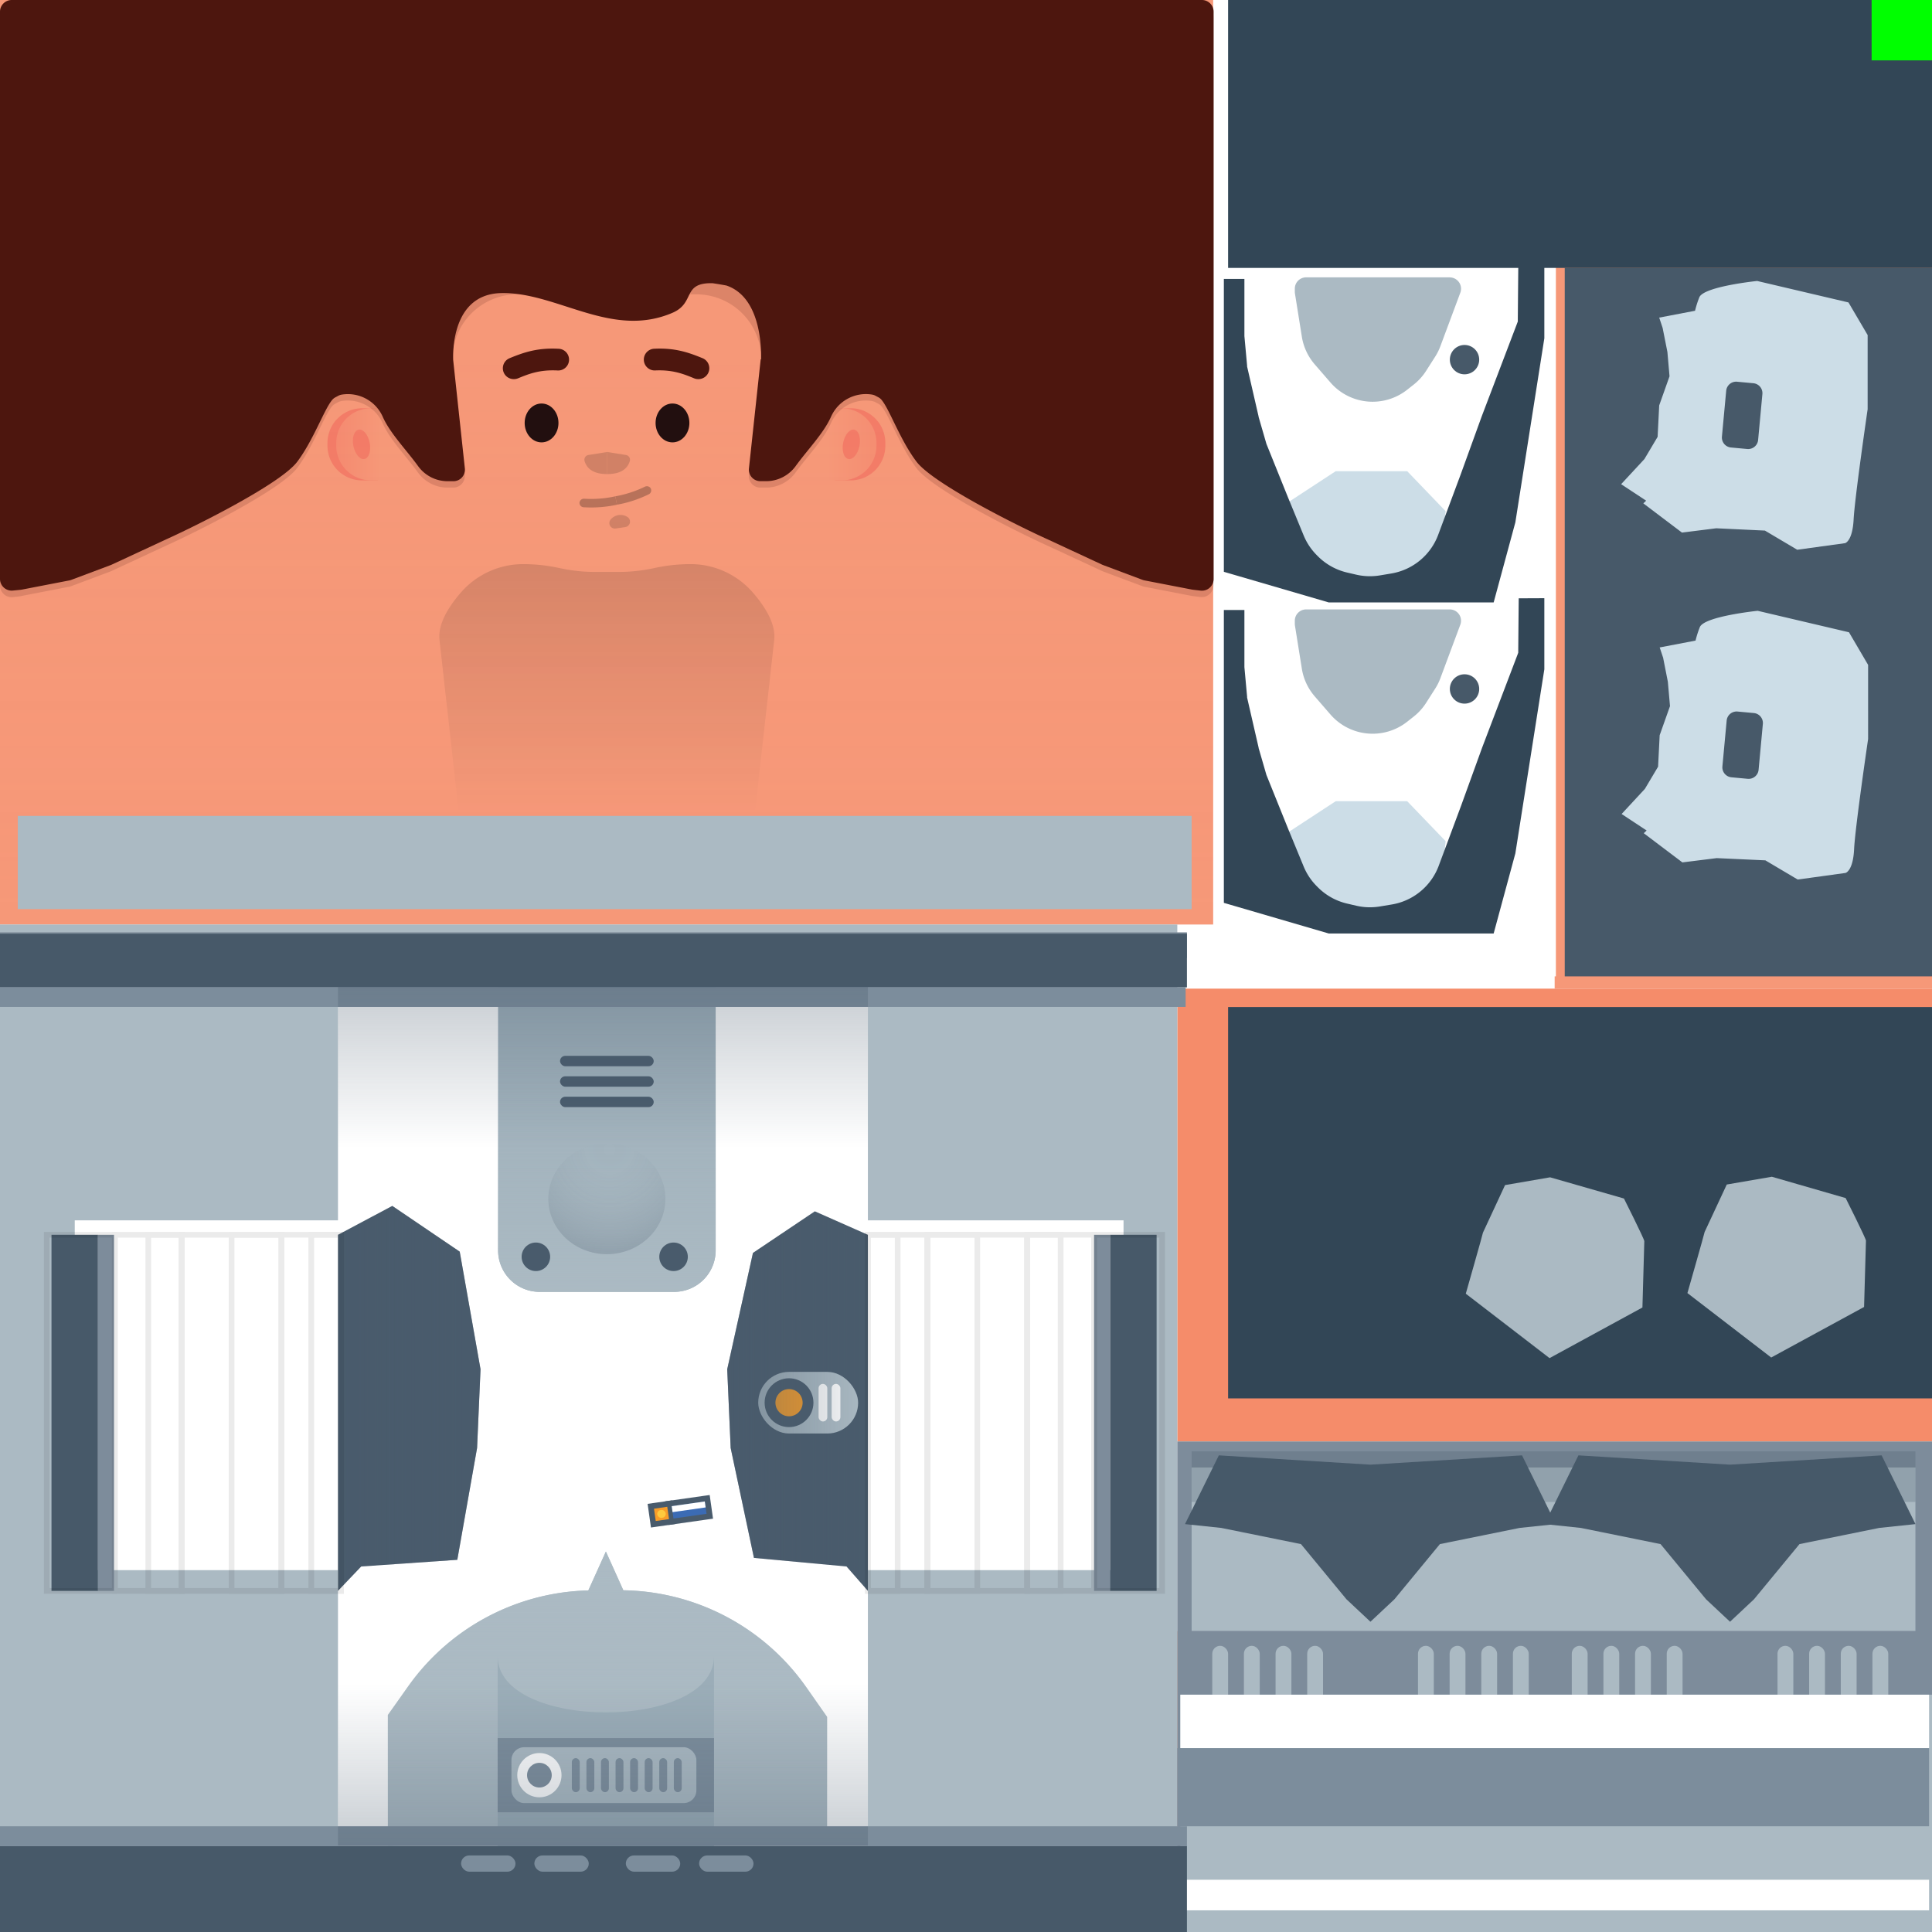 <svg xmlns="http://www.w3.org/2000/svg" xmlns:xlink="http://www.w3.org/1999/xlink" viewBox="0 0 1024 1024"><defs><style>.cls-1{isolation:isolate;}.cls-2{fill:#fff;}.cls-3{fill:#f58c6a;}.cls-4{fill:#f69878;}.cls-12,.cls-15,.cls-5{opacity:0.15;}.cls-12,.cls-13,.cls-15,.cls-5{mix-blend-mode:overlay;}.cls-5{fill:url(#linear-gradient);}.cls-6{fill:#f37b67;}.cls-7{fill:url(#linear-gradient-2);}.cls-8{fill:url(#linear-gradient-3);}.cls-9{fill:red;}.cls-10{opacity:0.1;fill:url(#linear-gradient-4);}.cls-10,.cls-28,.cls-32,.cls-39,.cls-40{mix-blend-mode:multiply;}.cls-11{fill:#220f0f;}.cls-13,.cls-28,.cls-32{opacity:0.25;}.cls-14,.cls-15{fill:#4d160e;}.cls-16{fill:blue;}.cls-17{fill:#abbac3;}.cls-18{fill:#7d8c9b;}.cls-19,.cls-32{fill:#475969;}.cls-20{fill:#ccdde7;}.cls-21{fill:#495b6c;}.cls-22{fill:#7a8997;}.cls-23{fill:#9badb8;}.cls-24,.cls-26,.cls-37,.cls-38{mix-blend-mode:screen;}.cls-25{fill:url(#linear-gradient-5);}.cls-26{fill:url(#linear-gradient-6);}.cls-27{fill:#7c8d9c;}.cls-28{fill:url(#radial-gradient);}.cls-29{fill:#3b6bb4;}.cls-30{fill:#f99d28;}.cls-31{fill:#ffca3e;}.cls-33{fill:#324656;}.cls-34{opacity:0.08;}.cls-35{fill:none;stroke:#000;stroke-miterlimit:10;stroke-width:3px;}.cls-36{fill:#fcfcfc;}.cls-37,.cls-38,.cls-39,.cls-40{opacity:0.5;}.cls-37{fill:url(#linear-gradient-7);}.cls-38{fill:url(#linear-gradient-8);}.cls-39{fill:url(#linear-gradient-9);}.cls-40{fill:url(#linear-gradient-10);}.cls-41{fill:lime;}</style><linearGradient id="linear-gradient" x1="321.68" y1="286" x2="321.68" y2="431.12" gradientUnits="userSpaceOnUse"><stop offset="0"/><stop offset="1" stop-opacity="0"/></linearGradient><linearGradient id="linear-gradient-2" x1="438.5" y1="235.5" x2="507.96" y2="235.5" gradientUnits="userSpaceOnUse"><stop offset="0" stop-color="#f69878"/><stop offset="1" stop-color="#f37b67"/></linearGradient><linearGradient id="linear-gradient-3" x1="202" y1="235.5" x2="152.85" y2="235.5" gradientTransform="translate(383.22 471) rotate(180)" xlink:href="#linear-gradient-2"/><linearGradient id="linear-gradient-4" x1="321.5" y1="490" x2="321.5" y2="187.52" gradientUnits="userSpaceOnUse"><stop offset="0" stop-color="#f69878"/><stop offset="1" stop-color="#f69878" stop-opacity="0"/></linearGradient><linearGradient id="linear-gradient-5" x1="321.65" y1="684.72" x2="321.65" y2="517.5" gradientUnits="userSpaceOnUse"><stop offset="0" stop-color="#abbac3"/><stop offset="1" stop-color="#abbac3" stop-opacity="0"/></linearGradient><linearGradient id="linear-gradient-6" x1="321.98" y1="978.37" x2="321.98" y2="822.37" gradientUnits="userSpaceOnUse"><stop offset="0" stop-color="#abbac3" stop-opacity="0"/><stop offset="1" stop-color="#abbac3"/></linearGradient><radialGradient id="radial-gradient" cx="323.02" cy="609.29" r="55.57" gradientUnits="userSpaceOnUse"><stop offset="0" stop-color="#495b6c" stop-opacity="0"/><stop offset="0.22" stop-color="#495b6c" stop-opacity="0.03"/><stop offset="0.41" stop-color="#495b6c" stop-opacity="0.13"/><stop offset="0.58" stop-color="#495b6c" stop-opacity="0.29"/><stop offset="0.75" stop-color="#495b6c" stop-opacity="0.52"/><stop offset="0.91" stop-color="#495b6c" stop-opacity="0.81"/><stop offset="1" stop-color="#495b6c"/></radialGradient><linearGradient id="linear-gradient-7" x1="385.44" y1="742.62" x2="460" y2="742.62" gradientUnits="userSpaceOnUse"><stop offset="0" stop-color="#495b6c"/><stop offset="1" stop-color="#495b6c" stop-opacity="0"/></linearGradient><linearGradient id="linear-gradient-8" x1="179.14" y1="741.18" x2="254.7" y2="741.18" gradientUnits="userSpaceOnUse"><stop offset="0" stop-color="#495b6c" stop-opacity="0"/><stop offset="1" stop-color="#495b6c"/></linearGradient><linearGradient id="linear-gradient-9" x1="319.57" y1="892.96" x2="319.57" y2="1033.34" xlink:href="#linear-gradient-8"/><linearGradient id="linear-gradient-10" x1="319.57" y1="3781.76" x2="319.57" y2="3922.13" gradientTransform="matrix(1, 0, 0, -1, 0, 4390.1)" xlink:href="#linear-gradient-8"/></defs><title>astroMaleA</title><g class="cls-1"><g id="Layer_2" data-name="Layer 2"><g id="Layer_1-2" data-name="Layer 1"><rect class="cls-2" width="1024" height="1024"/><rect class="cls-3" x="624" y="524" width="400" height="240"/><rect class="cls-4" width="643" height="490"/><path class="cls-5" d="M366,299h0a89.81,89.81,0,0,0-19.13,2.07h0a89.33,89.33,0,0,1-19.14,2.07H315.59a89.26,89.26,0,0,1-19.14-2.07h0A89.81,89.81,0,0,0,277.32,299h0a43.74,43.74,0,0,0-33,15c-6.51,7.48-12.32,16.72-11.37,25.21l15.3,137,71.88,5.58,1.52-2.82,1.52,2.82,71.87-5.58,15.31-137c.95-8.49-4.86-17.73-11.38-25.21A43.71,43.71,0,0,0,366,299Z"/><rect class="cls-4" x="824" y="134" width="200" height="390"/><path class="cls-6" d="M442.55,216.37h8.29a18.41,18.41,0,0,1,18.41,18.41v1.43a18.41,18.41,0,0,1-18.41,18.41h-8.29a0,0,0,0,1,0,0V216.37A0,0,0,0,1,442.55,216.37Z"/><path class="cls-7" d="M437.85,216.37h8.29a18.41,18.41,0,0,1,18.41,18.41v1.43a18.41,18.41,0,0,1-18.41,18.41h-8.29a0,0,0,0,1,0,0V216.37A0,0,0,0,1,437.85,216.37Z"/><ellipse class="cls-6" cx="451.21" cy="235.5" rx="7.93" ry="4.4" transform="translate(132.36 632.21) rotate(-78.77)"/><path class="cls-6" d="M173.56,216.37h8.29a18.41,18.41,0,0,1,18.41,18.41v1.43a18.41,18.41,0,0,1-18.41,18.41h-8.29a0,0,0,0,1,0,0V216.37A0,0,0,0,1,173.56,216.37Z" transform="translate(373.83 471) rotate(-180)"/><path class="cls-8" d="M178.26,216.37h8.29A18.41,18.41,0,0,1,205,234.78v1.43a18.41,18.41,0,0,1-18.41,18.41h-8.29a0,0,0,0,1,0,0V216.37a0,0,0,0,1,0,0Z" transform="translate(383.22 471) rotate(-180)"/><ellipse class="cls-6" cx="191.61" cy="235.5" rx="4.4" ry="7.93" transform="translate(-42.19 41.82) rotate(-11.23)"/><polygon class="cls-4" points="579.88 654.47 544.43 654.47 491.56 654.47 460 654.47 460 654.47 445.83 654.47 428.62 681.05 422.17 725.5 423.38 763.65 432.45 812.23 457.05 819.12 460 823.21 460 823.21 491.56 823.21 544.43 823.21 579.88 823.21 615.98 823.21 615.98 654.47 579.88 654.47"/><polygon class="cls-4" points="212.12 681.05 194.91 654.47 180.74 654.47 180.74 654.47 149.18 654.47 96.31 654.47 60.86 654.47 24.76 654.47 24.76 823.21 60.86 823.21 96.31 823.21 149.18 823.21 180.74 823.21 180.74 823.21 183.69 819.12 208.29 812.23 217.36 763.65 218.57 725.5 212.12 681.05"/><rect class="cls-4" x="624" y="864.49" width="400" height="159.51"/><rect class="cls-9" x="992" width="32" height="32"/><rect class="cls-10" y="139.59" width="643" height="350.41"/><ellipse class="cls-4" cx="320.36" cy="746.08" rx="73.24" ry="132.26"/><ellipse class="cls-11" cx="287.04" cy="224.17" rx="8.96" ry="10.3"/><ellipse class="cls-11" cx="356.43" cy="224.17" rx="8.96" ry="10.3"/><g class="cls-12"><path d="M333.81,244.41c-1.57,5.14-6.35,6.87-12,6.87V239.56l9.95,1.59A2.56,2.56,0,0,1,333.81,244.41Z"/><path d="M309.84,244.41c1.57,5.14,6.35,6.87,12,6.87V239.56l-9.95,1.59A2.55,2.55,0,0,0,309.84,244.41Z"/></g><g class="cls-13"><path d="M327,267.51a63.9,63.9,0,0,0,16.68-5.44,2.32,2.32,0,0,0,1.23-3.21h0a2.38,2.38,0,0,0-3.05-.93,59.59,59.59,0,0,1-15.74,5.13Z"/><path d="M309.52,268.86A64.35,64.35,0,0,0,327,267.51l-.88-4.45a59.61,59.61,0,0,1-16.51,1.27,2.38,2.38,0,0,0-2.46,2h0A2.33,2.33,0,0,0,309.52,268.86Z"/></g><path class="cls-12" d="M327.87,273a6.83,6.83,0,0,0-4.25,2.4,2.92,2.92,0,0,0,2.72,4.72l5.08-.76a2.92,2.92,0,0,0,1.21-5.31A6.81,6.81,0,0,0,327.87,273Z"/><path class="cls-14" d="M272.28,200.94a5.76,5.76,0,0,1-2.18-11.09c7.53-3.08,14.67-5.58,25.84-5a5.76,5.76,0,1,1-.56,11.5c-9.54-.47-15.32,1.91-20.92,4.21A5.8,5.8,0,0,1,272.28,200.94Z"/><path class="cls-14" d="M370.19,200.94a5.76,5.76,0,0,0,2.18-11.09c-7.53-3.08-14.67-5.58-25.84-5a5.76,5.76,0,0,0,.56,11.5c9.53-.47,15.31,1.91,20.92,4.21A5.76,5.76,0,0,0,370.19,200.94Z"/><path class="cls-15" d="M321.62,3.39V156H274.27a34.46,34.46,0,0,0-34,28.64.17.17,0,0,1,0,.07c-.09.45-.15.9-.21,1.35h-.81l6.93,64.32.14,1.33a6.09,6.09,0,0,1-6.05,6.73h-3.12a19.3,19.3,0,0,1-15.62-8c-6.26-8.66-14.95-17.48-18.8-26.29a20.22,20.22,0,0,0-21.69-11.6,6,6,0,0,0-1.84.63l-1.39.74a5.58,5.58,0,0,0-1.64,1.25c-4.27,4.75-10,21.42-18.73,32.95s-53,33.69-69.35,41.06l-29,13.47-.43.19-21,7.87a6,6,0,0,1-1,.28l-25.16,4.87L11,316l-4.11.49A6.2,6.2,0,0,1,0,310.28V9.6A6.21,6.21,0,0,1,6.2,3.39Z"/><path class="cls-15" d="M321.62,3.39V156H369a34.46,34.46,0,0,1,34,28.64.17.17,0,0,0,0,.07c.09.45.15.9.21,1.35H404l-6.93,64.32-.14,1.33a6.09,6.09,0,0,0,6,6.73h3.12a19.3,19.3,0,0,0,15.62-8c6.26-8.66,14.95-17.48,18.8-26.29a20.22,20.22,0,0,1,21.69-11.6,6,6,0,0,1,1.84.63l1.39.74a5.58,5.58,0,0,1,1.64,1.25c4.27,4.75,9.95,21.42,18.73,32.95s53,33.69,69.35,41.06l29,13.47.43.19,21,7.87a6,6,0,0,0,1,.28l25.16,4.87.45.07,4.11.49a6.2,6.2,0,0,0,6.93-6.16V9.6A6.21,6.21,0,0,0,637,3.39Z"/><path class="cls-14" d="M240.28,184.73c0-.35.05-.72.1-1.09,0,.34-.06.69-.09,1A.17.17,0,0,1,240.28,184.73Z"/><path class="cls-14" d="M643.24,6.2V306.88a6.2,6.2,0,0,1-6.93,6.16l-4.11-.48-.45-.07-25.16-4.87a7.08,7.08,0,0,1-1-.28l-21-7.88a3.25,3.25,0,0,1-.43-.18l-29-13.47c-16.39-7.37-60.58-29.56-69.35-41.06s-14.46-28.2-18.73-33a5.73,5.73,0,0,0-1.64-1.24l-1.39-.74a5.74,5.74,0,0,0-1.84-.63,20.21,20.21,0,0,0-21.69,11.6c-3.85,8.81-12.54,17.63-18.8,26.29a19.3,19.3,0,0,1-15.62,8H403a6.09,6.09,0,0,1-5.91-4.67,5.94,5.94,0,0,1-.14-2.07l6.2-57.54c0-.09,0-.19,0-.29h.22c.18-6.55-.26-33-18.33-39.12-2.33-.44-4.83-.86-7.47-1.25h-.65c-7.61,0-9.75,2.57-11.42,5.78s-2.92,7.26-9,9.89c-31.62,13.65-59.81-9.86-88.8-10.43h-1.31c-15.13,0-21.59,9.87-24.3,19.36-.21.7-.39,1.39-.55,2.08-.11.49-.21,1-.31,1.44s-.13.63-.18.94c-.15.79-.27,1.56-.37,2.3,0,.38-.1.74-.14,1.1s-.07.62-.1.92a.76.76,0,0,0,0,.15c0,.37-.08.74-.1,1.09a55.3,55.3,0,0,0-.15,6.06l6.2,57.54a5.94,5.94,0,0,1-.14,2.07,6.09,6.09,0,0,1-5.91,4.67h-3.12a19.3,19.3,0,0,1-15.62-8c-6.26-8.66-14.95-17.48-18.8-26.29a20.21,20.21,0,0,0-21.69-11.6,5.74,5.74,0,0,0-1.84.63l-1.39.74a5.73,5.73,0,0,0-1.64,1.24c-4.27,4.76-10,21.43-18.73,33s-53,33.69-69.35,41.06l-29,13.47a3.25,3.25,0,0,1-.43.18l-21,7.88a7.08,7.08,0,0,1-1,.28l-25.16,4.87-.45.07L6.93,313A6.2,6.2,0,0,1,0,306.88V6.2A6.21,6.21,0,0,1,6.2,0H637A6.21,6.21,0,0,1,643.24,6.2Z"/><rect class="cls-16" x="992" width="32" height="32"/><rect class="cls-17" y="490" width="624" height="534"/><rect class="cls-18" x="624" y="764" width="400" height="260"/><rect class="cls-19" x="829.34" y="142" width="194.66" height="375.5"/><path class="cls-20" d="M980,335.12l-48.4-11.38s-28.22,2.88-30.65,8.64a53.46,53.46,0,0,0-2.28,7.15l-19,3.63,1.82,5.46L884,361.37l1.13,12.9-5.47,15.41-.84,16.68-7,11.77-12.33,13.31,13.26,8.75-1.53,1.43,20.48,15.47,18.2-2.27L935.67,456l17.15,10.17,25.33-3.49s4-.91,4.56-12.59,7.43-58.42,7.43-58.42V352.41ZM932.09,408a5.31,5.31,0,0,1-5.77,4.79l-8.63-.81a5.3,5.3,0,0,1-4.78-5.77l2.26-24.29a5.3,5.3,0,0,1,5.77-4.79l8.62.8a5.3,5.3,0,0,1,4.79,5.77Z"/><path class="cls-20" d="M979.73,160.3l-48.4-11.38s-28.22,2.88-30.65,8.65a51.91,51.91,0,0,0-2.27,7.14l-19,3.63,1.82,5.47,2.53,12.75,1.12,12.89-5.47,15.42-.84,16.67-7,11.78-12.34,13.31,13.27,8.74L871,266.8l20.48,15.48L909.64,280l25.79,1.22,17.14,10.16,25.34-3.49s3.94-.91,4.55-12.59,7.43-58.41,7.43-58.41v-39.3Zm-47.89,72.89a5.3,5.3,0,0,1-5.77,4.79l-8.62-.8a5.3,5.3,0,0,1-4.79-5.77l2.26-24.3a5.3,5.3,0,0,1,5.77-4.79l8.62.8a5.3,5.3,0,0,1,4.79,5.77Z"/><rect class="cls-2" x="646.05" y="139.59" width="178.6" height="377.91"/><rect class="cls-17" x="631.59" y="777.8" width="383.62" height="86.62"/><polygon class="cls-19" points="806.71 771.37 726.36 776.3 646.01 771.37 628.07 807.81 647.3 809.83 689.54 818.4 713.64 847.64 726.36 859.56 739.08 847.64 763.18 818.4 805.42 809.83 824.65 807.81 806.71 771.37"/><polygon class="cls-19" points="997.3 771.37 916.95 776.3 836.6 771.37 818.66 807.81 837.89 809.83 880.13 818.4 904.23 847.64 916.95 859.56 929.66 847.64 953.77 818.4 996.01 809.83 1015.24 807.81 997.3 771.37"/><rect class="cls-2" x="39.62" y="646.81" width="555.88" height="185.4"/><rect class="cls-17" x="642.53" y="872.32" width="8.39" height="33.67" rx="4.19" ry="4.19"/><rect class="cls-17" x="659.3" y="872.32" width="8.39" height="33.67" rx="4.19" ry="4.19"/><rect class="cls-17" x="676.08" y="872.32" width="8.39" height="33.67" rx="4.19" ry="4.19"/><rect class="cls-17" x="692.85" y="872.32" width="8.39" height="33.67" rx="4.19" ry="4.19"/><rect class="cls-17" x="751.56" y="872.32" width="8.39" height="33.67" rx="4.19" ry="4.19"/><rect class="cls-17" x="768.33" y="872.32" width="8.39" height="33.67" rx="4.19" ry="4.19"/><rect class="cls-17" x="785.11" y="872.32" width="8.39" height="33.67" rx="4.19" ry="4.19"/><rect class="cls-17" x="801.88" y="872.32" width="8.39" height="33.67" rx="4.19" ry="4.19"/><rect class="cls-17" x="833.08" y="872.32" width="8.39" height="33.67" rx="4.19" ry="4.19"/><rect class="cls-17" x="849.85" y="872.32" width="8.39" height="33.67" rx="4.19" ry="4.19"/><rect class="cls-17" x="866.62" y="872.32" width="8.39" height="33.67" rx="4.19" ry="4.19"/><rect class="cls-17" x="883.4" y="872.32" width="8.39" height="33.67" rx="4.19" ry="4.19"/><rect class="cls-17" x="942.11" y="872.32" width="8.39" height="33.67" rx="4.19" ry="4.19"/><rect class="cls-17" x="958.88" y="872.32" width="8.39" height="33.67" rx="4.19" ry="4.19"/><rect class="cls-17" x="975.65" y="872.32" width="8.39" height="33.67" rx="4.19" ry="4.19"/><rect class="cls-17" x="992.43" y="872.32" width="8.39" height="33.67" rx="4.19" ry="4.19"/><rect class="cls-17" x="625.61" y="898.22" width="398.39" height="125.78"/><rect class="cls-2" x="179.14" y="524" width="280.86" height="454.37"/><rect class="cls-17" x="9.43" y="432.44" width="622.16" height="49.42"/><rect class="cls-18" x="579.88" y="654.47" width="8.48" height="188.74"/><rect class="cls-19" x="588.36" y="654.47" width="24.65" height="188.74" transform="translate(1201.38 1497.67) rotate(180)"/><rect class="cls-19" x="27.29" y="654.47" width="24.65" height="188.74" transform="translate(79.23 1497.67) rotate(180)"/><rect class="cls-18" x="51.94" y="654.47" width="8.48" height="188.74"/><polygon class="cls-21" points="431.88 642.04 399.08 664.08 385.44 725.74 387.27 767.46 399.61 825.71 448.67 830.27 460 843.21 460 654.47 431.88 642.04"/><rect class="cls-22" y="997.3" width="629.1" height="13.26"/><rect class="cls-22" y="494.16" width="629.1" height="13.58"/><rect class="cls-2" x="625.61" y="898.22" width="396.84" height="28.34"/><rect class="cls-2" x="625.61" y="996.31" width="396.84" height="16.21"/><path class="cls-23" d="M357.29,684.72H286a22,22,0,0,1-22-22V517.5H379.32V662.69A22,22,0,0,1,357.29,684.72Z"/><g class="cls-24"><path class="cls-25" d="M264,517.5H379.32a0,0,0,0,1,0,0V662.69a22,22,0,0,1-22,22H286a22,22,0,0,1-22-22V517.5A0,0,0,0,1,264,517.5Z"/></g><rect class="cls-19" y="494.89" width="629.1" height="28.43"/><polygon class="cls-17" points="331.29 856.75 310.92 856.75 310.92 844.92 321.11 822.37 331.29 844.92 331.29 856.75"/><path class="cls-17" d="M438.38,910v61.88l-232.81,6.45V909l10.71-15.12a120.66,120.66,0,0,1,104.83-50.78h0l1.21-.06A120.68,120.68,0,0,1,427.4,894.33Z"/><path class="cls-26" d="M427.4,894.33a120.66,120.66,0,0,0-97-51.47l-9.25-20.49-9.3,20.57a120.63,120.63,0,0,0-95.53,50.9L205.57,909v69.41l232.81-6.45V910Z"/><path class="cls-23" d="M378.44,1003.93H263.77V877.82c0,39.73,114.67,39.73,114.67,0Z"/><polygon class="cls-21" points="207.93 639.15 243.66 663.4 254.69 725.74 252.86 767.46 242.38 826.73 191.46 830.27 179.13 843.21 179.13 654.47 207.93 639.15"/><rect class="cls-19" y="978.37" width="629.1" height="45.63"/><rect class="cls-27" y="967.96" width="629.1" height="10.4"/><rect class="cls-27" y="523.3" width="628.41" height="10.4"/><ellipse class="cls-28" cx="321.65" cy="635.39" rx="31.03" ry="29.34"/><rect class="cls-21" x="354.93" y="795.5" width="20.71" height="9.6" transform="translate(-109.15 59.47) rotate(-8.1)"/><path class="cls-21" d="M373.59,795.78l.93,6.54L357,804.81l-.93-6.53,17.53-2.5m2.55-3.39-3,.42-17.53,2.5-3,.42.42,3,.93,6.54.42,3,3-.43,17.53-2.49,3-.42-.42-3-.93-6.54-.42-3Z"/><rect class="cls-21" x="345.59" y="797.59" width="10.1" height="9.6" transform="translate(-109.61 57.44) rotate(-8.1)"/><path class="cls-21" d="M353.69,798.62l.93,6.53-7,1-.93-6.53,7-1m2.55-3.4-3,.43-7,1-3,.42.43,3,.93,6.54.42,3,3-.43,7-1,3-.42-.42-3-.93-6.54-.42-3Z"/><rect class="cls-29" x="356.43" y="797" width="17.71" height="6.6" transform="translate(-109.15 59.48) rotate(-8.1)"/><rect class="cls-2" x="356.19" y="797.02" width="17.71" height="3.19" transform="translate(-108.92 59.42) rotate(-8.1)"/><rect class="cls-30" x="347.09" y="799.08" width="7.1" height="6.6" transform="translate(-109.59 57.43) rotate(-8.1)"/><rect class="cls-31" x="348.38" y="800.29" width="4.51" height="4.19" rx="2.1" ry="2.1" transform="translate(-109.59 57.43) rotate(-8.1)"/><rect class="cls-32" x="631.59" y="769.25" width="383.62" height="26.82"/><circle class="cls-21" cx="357" cy="666.13" r="7.56"/><circle class="cls-21" cx="284.03" cy="666.13" r="7.56"/><polygon class="cls-20" points="677.83 444.37 707.95 424.66 745.85 424.66 766.21 445.84 763.57 471.33 735.92 484.58 701.16 478.78 677.83 444.37"/><polygon class="cls-20" points="680.24 267.87 707.95 249.74 745.85 249.74 766.21 270.93 763.57 296.42 735.92 309.66 701.16 303.87 680.24 267.87"/><path class="cls-33" d="M818.53,317.06v37.69l-15.36,97.57-11.5,42.46H704.3l-55.63-16.25V323.31h10.89l0,29.66v.32l0,.31,1.43,15.67,0,.47.11.46,6,26.11,0,.19.06.19,4,13.8.1.34.14.33,11.49,28.5v0l0,0,8.07,19.59a32,32,0,0,0,7,10.49l.58.59a32.2,32.2,0,0,0,15.5,8.6l4.78,1.11a31.83,31.83,0,0,0,7.28.84,32.31,32.31,0,0,0,5.11-.41l6-1A32.21,32.21,0,0,0,762.51,459l11.83-31.77,0,0v0l11.23-31,18.69-49.1.44-1.18v-1.25l.12-13.64.13-13.94Z"/><path class="cls-33" d="M818.53,141.59v37.7l-15.36,97.57-11.5,42.45H704.3l-55.63-16.24V147.84h10.89l0,29.67v.31l0,.32,1.43,15.66,0,.48.11.46,6,26.1,0,.19.06.19,4,13.8.1.34.14.33,11.49,28.5v0l0,0,8.07,19.59a32.08,32.08,0,0,0,7,10.5l.58.59a32.28,32.28,0,0,0,15.5,8.6l4.78,1.11a32.22,32.22,0,0,0,12.39.42l6-1a32.2,32.2,0,0,0,25.07-20.56l11.83-31.76,0,0v0l11.23-31,18.69-49.11.44-1.17v-1.26l.12-13.64.13-13.94Z"/><path class="cls-17" d="M727.51,385.89a26.55,26.55,0,0,1-20.09-9.17l-8.3-9.58A26.53,26.53,0,0,1,693,353.92l-3.64-22.77a2.42,2.42,0,0,1,0-.47V329a3,3,0,0,1,3-3h76.14a3,3,0,0,1,2.81,4.05l-10.6,28.35a26.12,26.12,0,0,1-2.49,5l-4.8,7.52a26.55,26.55,0,0,1-6,6.59l-3.44,2.7A26.68,26.68,0,0,1,727.51,385.89Z"/><path class="cls-17" d="M768.42,329l-10.6,28.35a23.4,23.4,0,0,1-2.21,4.42l-4.8,7.53a23.55,23.55,0,0,1-5.29,5.84l-3.43,2.7a23.58,23.58,0,0,1-32.4-3.08l-8.31-9.59a23.6,23.6,0,0,1-5.46-11.72l-3.64-22.77V329h76.14m0-6H692.28a6,6,0,0,0-6,6v1.68a6.09,6.09,0,0,0,.08.95L690,354.4a29.56,29.56,0,0,0,6.85,14.7l8.31,9.59a29.59,29.59,0,0,0,40.64,3.87l3.43-2.71a29.31,29.31,0,0,0,6.64-7.32l4.8-7.53a28.76,28.76,0,0,0,2.77-5.55L774,331.1a6,6,0,0,0-5.62-8.1Z"/><path class="cls-17" d="M727.51,209.93a26.59,26.59,0,0,1-20.09-9.17l-8.3-9.59A26.46,26.46,0,0,1,693,178l-3.64-22.77a2.56,2.56,0,0,1,0-.47V153a3,3,0,0,1,3-3h76.14a3,3,0,0,1,2.81,4.06l-10.6,28.34a26.12,26.12,0,0,1-2.49,5l-4.8,7.53a26.51,26.51,0,0,1-6,6.58l-3.44,2.7A26.69,26.69,0,0,1,727.51,209.93Z"/><path class="cls-17" d="M768.42,153l-10.6,28.35a23.79,23.79,0,0,1-2.21,4.43l-4.8,7.52a23.37,23.37,0,0,1-5.29,5.84l-3.43,2.71a23.57,23.57,0,0,1-32.4-3.09l-8.31-9.58a23.6,23.6,0,0,1-5.46-11.72l-3.64-22.77V153h76.14m0-6H692.28a6,6,0,0,0-6,6v1.69a6,6,0,0,0,.08.94L690,178.43a29.59,29.59,0,0,0,6.85,14.71l8.31,9.58a29.56,29.56,0,0,0,40.64,3.87l3.43-2.7a29.36,29.36,0,0,0,6.64-7.33l4.8-7.52a29.13,29.13,0,0,0,2.77-5.56L774,155.14a6,6,0,0,0-5.62-8.11Z"/><g class="cls-34"><rect class="cls-35" x="579.88" y="654.47" width="36.1" height="188.74"/><rect class="cls-35" x="544.43" y="654.47" width="35.45" height="188.74" transform="translate(1124.31 1497.67) rotate(180)"/><rect class="cls-35" x="544.43" y="654.47" width="17.72" height="188.74" transform="translate(1106.59 1497.67) rotate(180)"/><rect class="cls-35" x="491.56" y="654.47" width="52.88" height="188.74" transform="translate(1035.99 1497.67) rotate(180)"/><rect class="cls-35" x="491.56" y="654.47" width="26.44" height="188.74" transform="translate(1009.55 1497.67) rotate(180)"/><rect class="cls-35" x="460" y="654.47" width="31.56" height="188.74"/><rect class="cls-35" x="460" y="654.47" width="15.78" height="188.74"/><rect class="cls-35" x="24.76" y="654.47" width="36.1" height="188.74" transform="translate(85.62 1497.67) rotate(-180)"/><rect class="cls-35" x="60.86" y="654.47" width="35.45" height="188.74"/><rect class="cls-35" x="78.58" y="654.47" width="17.72" height="188.74"/><rect class="cls-35" x="96.31" y="654.47" width="52.88" height="188.74"/><rect class="cls-35" x="122.75" y="654.47" width="26.44" height="188.74"/><rect class="cls-35" x="149.18" y="654.47" width="31.56" height="188.74" transform="translate(329.93 1497.67) rotate(-180)"/><rect class="cls-35" x="164.96" y="654.47" width="15.78" height="188.74" transform="translate(345.71 1497.67) rotate(-180)"/></g><rect class="cls-33" x="650.92" y="533.76" width="373.08" height="207.42"/><path class="cls-17" d="M903.48,653c0,.49-9.11,32.36-9.11,32.36l44.4,34.15L988,692.72s1-34,1-35.15S978.23,635,978.23,635L939.11,623.7l-23.89,4.12Z"/><path class="cls-17" d="M786,653.31c0,.49-9.1,32.37-9.1,32.37l44.39,34.15L870.52,693s1-34,1-35.15-10.79-22.61-10.79-22.61L821.59,624l-23.88,4.12Z"/><rect class="cls-27" x="263.77" y="921.21" width="114.67" height="39.33"/><rect class="cls-17" x="401.87" y="727.12" width="52.96" height="32.66" rx="16.33" ry="16.33" transform="translate(856.7 1486.91) rotate(180)"/><circle class="cls-21" cx="418.2" cy="743.45" r="12.94"/><circle class="cls-30" cx="418.2" cy="743.45" r="7.21"/><rect class="cls-36" x="433.87" y="733.49" width="4.62" height="19.92" rx="2.31" ry="2.31"/><rect class="cls-36" x="440.8" y="733.49" width="4.62" height="19.92" rx="2.31" ry="2.31"/><rect class="cls-17" x="271.09" y="926.07" width="98.01" height="29.61" rx="6.74" ry="6.74" transform="translate(640.18 1881.75) rotate(-180)"/><circle class="cls-2" cx="285.89" cy="940.88" r="11.73"/><circle class="cls-27" cx="285.89" cy="940.88" r="6.54"/><rect class="cls-27" x="303.09" y="931.85" width="4.18" height="18.05" rx="2.09" ry="2.09"/><rect class="cls-27" x="310.82" y="931.85" width="4.18" height="18.05" rx="2.09" ry="2.09"/><rect class="cls-27" x="318.54" y="931.85" width="4.18" height="18.05" rx="2.09" ry="2.09"/><rect class="cls-27" x="326.26" y="931.85" width="4.18" height="18.05" rx="2.09" ry="2.09"/><rect class="cls-27" x="333.98" y="931.85" width="4.18" height="18.05" rx="2.09" ry="2.09"/><rect class="cls-27" x="341.7" y="931.85" width="4.18" height="18.05" rx="2.09" ry="2.09"/><rect class="cls-27" x="349.42" y="931.85" width="4.18" height="18.05" rx="2.09" ry="2.09"/><rect class="cls-27" x="357.14" y="931.85" width="4.18" height="18.05" rx="2.09" ry="2.09"/><rect class="cls-21" x="296.83" y="559.62" width="49.65" height="5.51" rx="2.76" ry="2.76"/><rect class="cls-21" x="296.83" y="570.46" width="49.65" height="5.51" rx="2.76" ry="2.76"/><rect class="cls-21" x="296.83" y="581.29" width="49.65" height="5.51" rx="2.76" ry="2.76"/><polygon class="cls-37" points="431.88 642.04 399.08 664.08 385.44 725.74 387.27 767.46 399.61 825.71 448.67 830.27 460 843.21 460 654.47 431.88 642.04"/><polygon class="cls-38" points="207.93 639.15 243.66 663.4 254.69 725.74 252.86 767.46 242.38 826.73 191.46 830.27 179.13 843.21 179.13 654.47 207.93 639.15"/><rect class="cls-27" x="331.7" y="983.42" width="28.84" height="8.61" rx="4.31" ry="4.31"/><rect class="cls-27" x="370.54" y="983.42" width="28.84" height="8.61" rx="4.31" ry="4.31"/><rect class="cls-27" x="283.22" y="983.42" width="28.84" height="8.61" rx="4.31" ry="4.31"/><rect class="cls-27" x="244.38" y="983.42" width="28.84" height="8.61" rx="4.31" ry="4.31"/><rect class="cls-39" x="179.14" y="877.82" width="280.86" height="100.55"/><rect class="cls-40" x="179.14" y="522.94" width="280.86" height="100.55"/><rect class="cls-33" x="650.92" width="373.08" height="142"/><circle class="cls-19" cx="776.23" cy="365.16" r="7.78"/><circle class="cls-19" cx="776.23" cy="190.62" r="7.78"/><rect class="cls-27" x="624" y="926.56" width="398.45" height="41.4"/><rect class="cls-41" x="992" width="32" height="32"/></g></g></g></svg>